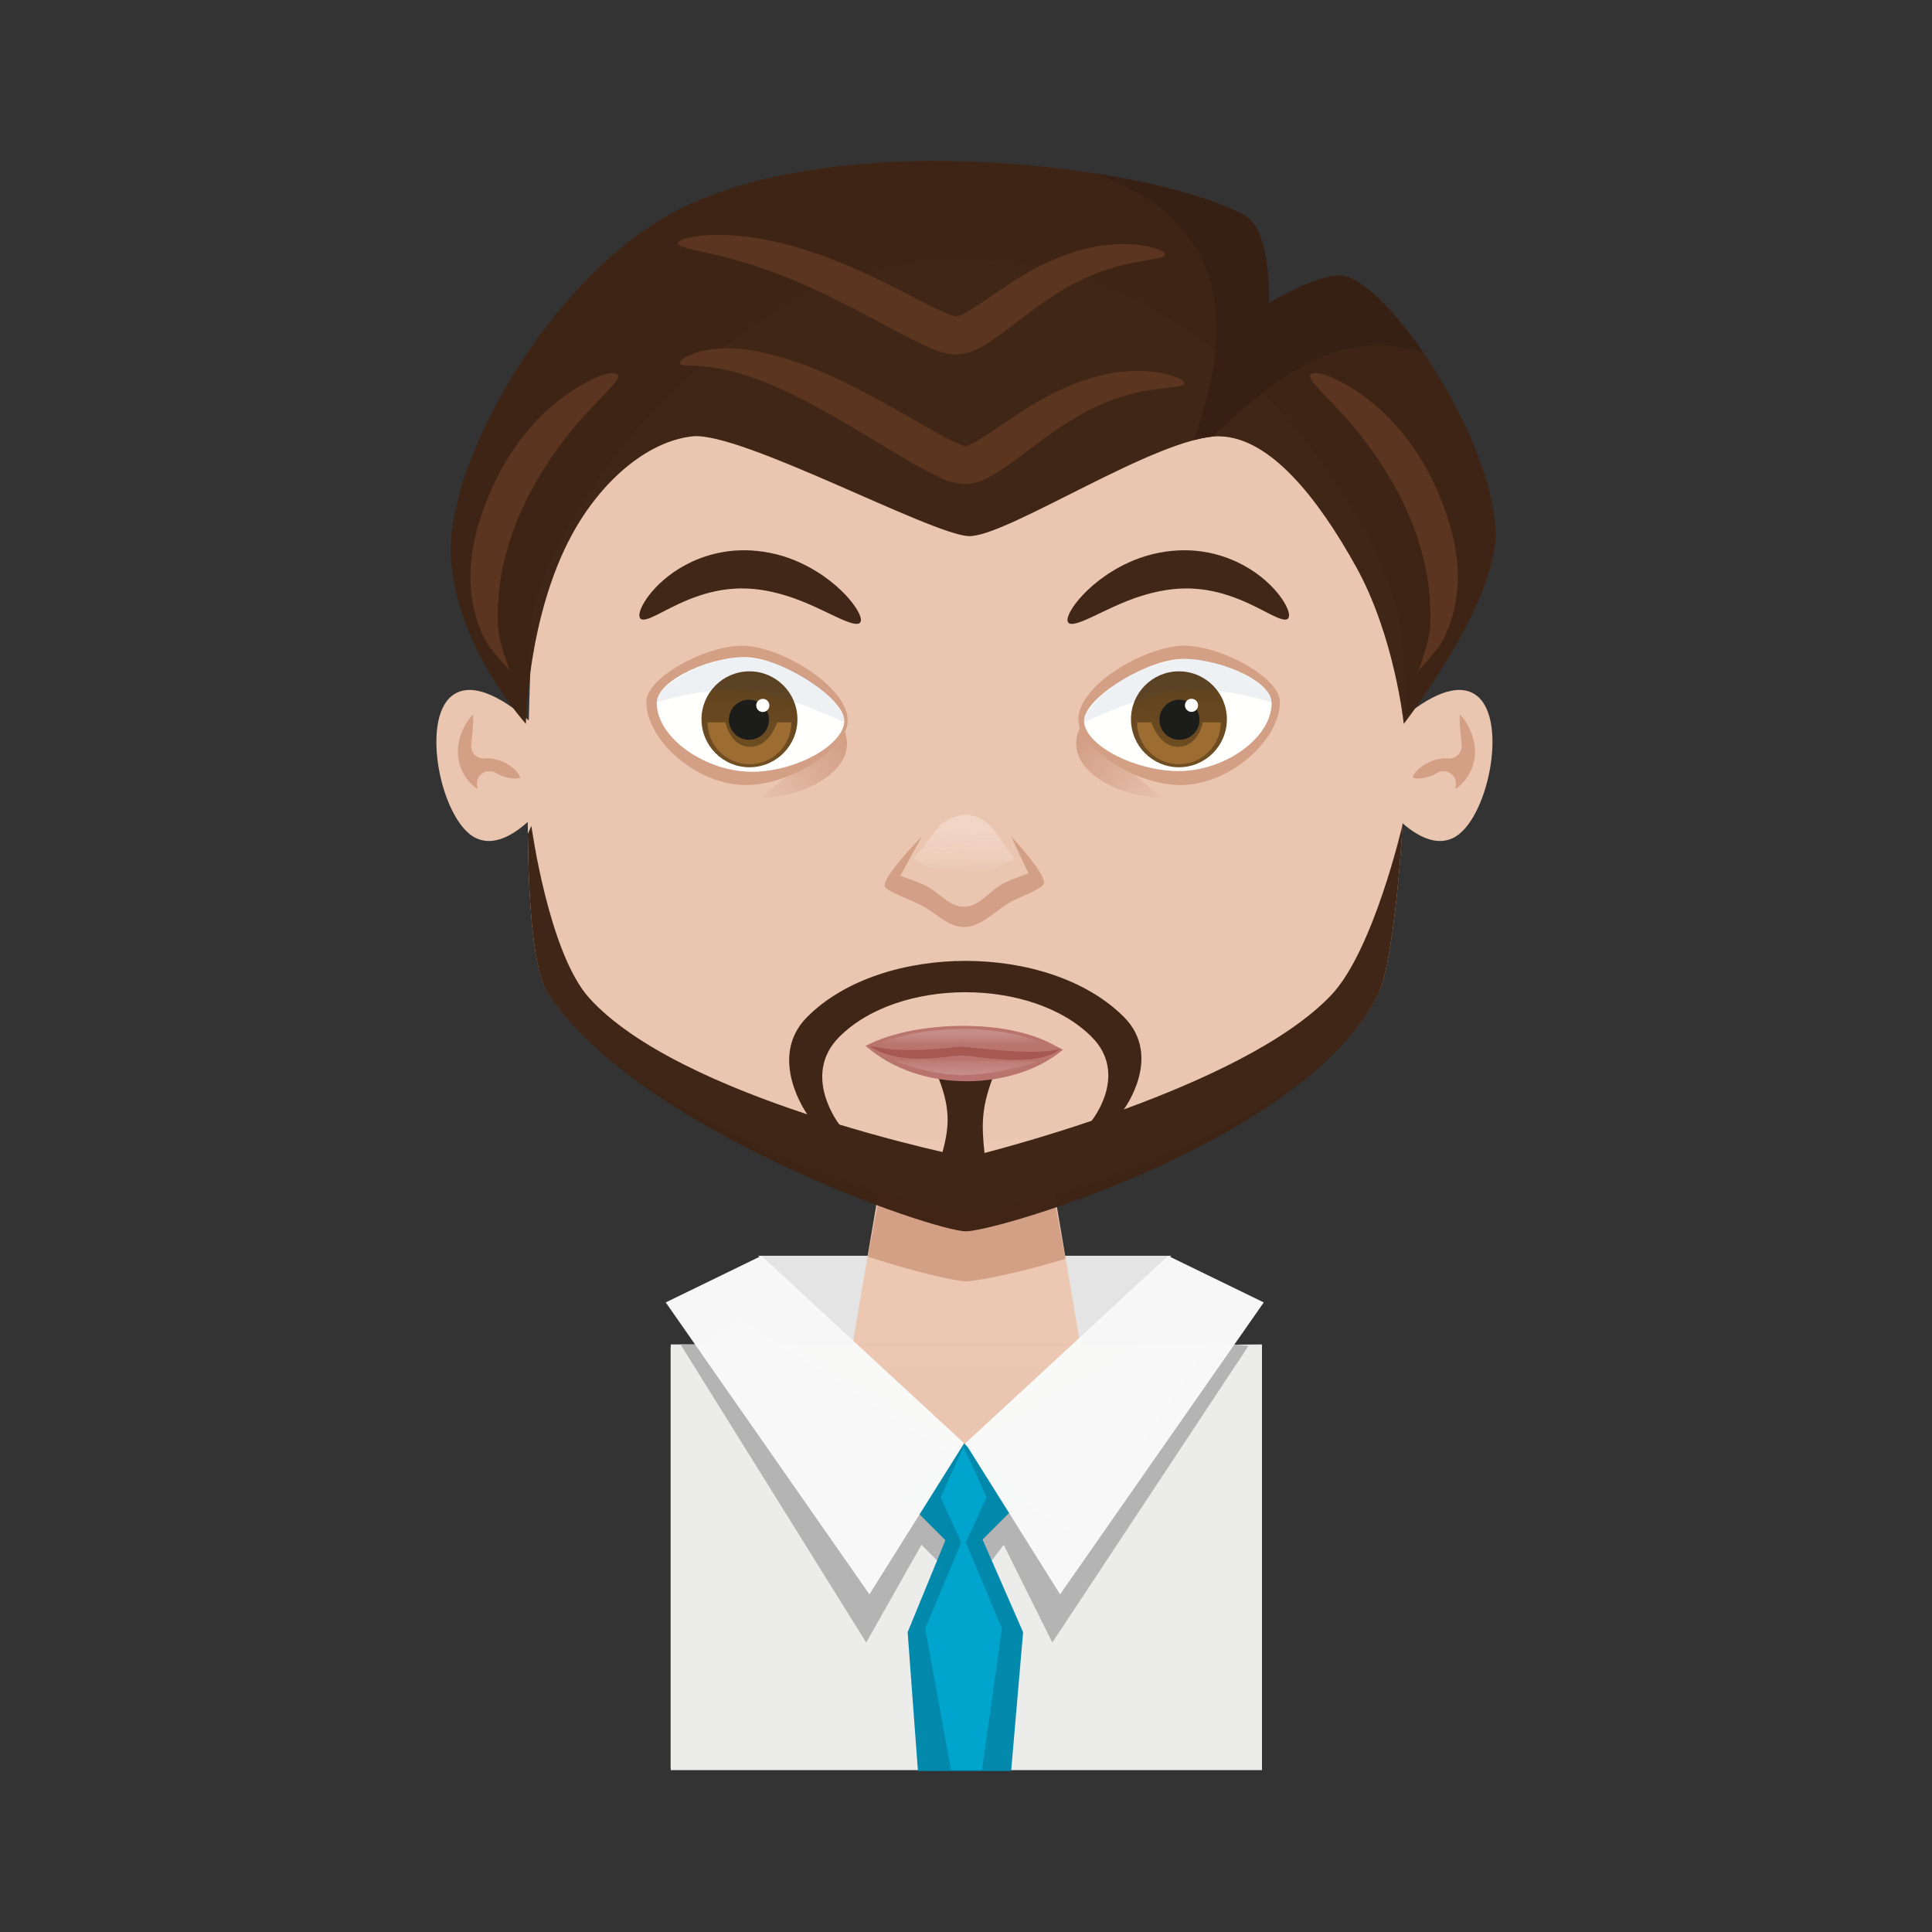 <svg:svg xmlns:dc="http://purl.org/dc/elements/1.1/" xmlns:ns1="http://www.w3.org/1999/xlink" xmlns:ns3="http://creativecommons.org/ns#" xmlns:rdf="http://www.w3.org/1999/02/22-rdf-syntax-ns#" xmlns:svg="http://www.w3.org/2000/svg" height="1656.321" id="svg2" version="1.1" viewBox="-374.039 -138.075 1656.321 1656.321" width="1656.321">
  <svg:rect x="-374.039" y="-138.075" width="1656.321" height="1656.321" fill="#333333" stroke="none"/>
  <svg:title id="title10066">Male cartoon avatar</svg:title>
  <svg:defs id="defs4">
    <svg:linearGradient id="linearGradient18943">
      <svg:stop id="stop18945" offset="0" stop-color="#d39f86" />
      <svg:stop id="stop18947" offset="1" stop-color="#d39f86" stop-opacity="0" />
    </svg:linearGradient>
    <svg:linearGradient gradientTransform="matrix(-1 0 0 1 645.99 104.2)" gradientUnits="userSpaceOnUse" id="linearGradient10463" x1="340.82" x2="316.22" y1="356.84" y2="371.76" ns1:href="#linearGradient18943" />
    <svg:linearGradient gradientUnits="userSpaceOnUse" id="linearGradient10465" x1="428.26" x2="429.86" y1="337.01" y2="360.72">
      <svg:stop id="stop18294" offset="0" stop-color="#5d401c" />
      <svg:stop id="stop18296" offset="1" stop-color="#704e22" />
    </svg:linearGradient>
    <svg:linearGradient gradientTransform="translate(-94.543 104.2)" gradientUnits="userSpaceOnUse" id="linearGradient10467" x1="340.82" x2="316.22" y1="356.84" y2="371.76" ns1:href="#linearGradient18943" />
    <svg:linearGradient gradientTransform="translate(-94.543 104.2)" gradientUnits="userSpaceOnUse" id="linearGradient10471" x1="371.12" x2="371.12" y1="430.8" y2="433.57">
      <svg:stop id="stop19090" offset="0" stop-color="#c58c88" />
      <svg:stop id="stop19092" offset="1" stop-color="#c58c88" stop-opacity="0" />
    </svg:linearGradient>
    <svg:linearGradient gradientTransform="matrix(.856 0 0 .277 -41.042 421.53)" gradientUnits="userSpaceOnUse" id="linearGradient10473" x1="370.41" x2="370.63" y1="446.98" y2="429.63">
      <svg:stop id="stop19082" offset="0" stop-color="#c58c88" />
      <svg:stop id="stop19084" offset="1" stop-color="#c58c88" stop-opacity="0" />
    </svg:linearGradient>
    <svg:linearGradient gradientTransform="matrix(.998 .061 -.061 .998 -70.704 79.956)" gradientUnits="userSpaceOnUse" id="linearGradient10475" x1="370.14" x2="370.93" y1="377.32" y2="390.93">
      <svg:stop id="stop18929" offset="0" stop-color="#f1d5c5" />
      <svg:stop id="stop18931" offset="1" stop-color="#f1d5c5" stop-opacity="0" />
    </svg:linearGradient>
  </svg:defs>
  <svg:g id="layer1" transform="translate(2764.6 -3245.7)">
    <svg:g id="g10353" transform="translate(4583.5 -8137.8)">
      <svg:path d="m-7072.2 12322 81.585 74.609h191.1l81.586-74.609z" fill="#e6e6e6" id="path10355" opacity=".991" style="color:#000000" />
      <svg:path d="m-6961.3 12222h135.38l33.08 194.76h-201.54z" fill="#ecc8b2" id="path10357" opacity=".991" style="color:#000000" />
      <svg:path d="m-6968.2 12270-9.864 52.816c42.119 13.725 75.939 21.098 84.049 21.098 8.047 0 42.733-6.452 85.332-19.279l-10.266-54.635h-149.25z" fill="#d39f86" id="path10359" opacity=".991" style="color:#000000" />
      <svg:path d="m-6894.1 11468c-225.77 0-372.84 249.42-372.66 316.45 0.061 22.532-1.386 49.866-2.051 78.676-16.364-14.228-47.019-36.29-66.059-21.028-26.902 21.564-8.829 107.53 20.618 121.76 15.418 7.451 32.055-2.559 44.518-13.745 0.421 66.793 4.361 127.51 17.848 147.5 79.191 117.41 330.68 188.02 357.79 188.02 27.104 0 290.11-62.751 353.58-188.02 8.465-16.707 16.864-77.424 20.823-146.38 12.317 10.716 28.385 19.819 43.287 12.617 29.447-14.23 47.52-100.19 20.618-121.76-17.42-13.963-44.606 3.288-61.648 17.233-0.305-26.661-1.368-52.374-3.898-74.881-9.072-80.718-146.99-316.45-372.76-316.45z" fill="#ecc8b2" id="path10361" opacity=".991" style="color:#000000" />
      <svg:path d="m-7147.2 12400h506.9v361.54h-506.9z" fill="#ecc8b2" id="path10363" opacity=".991" style="color:#000000" />
      <svg:path d="m-7147.1 12398v364.97h506.87v-364.97l-107.84 0.879-150 87.222-142.27-87.885-106.77-0.216z" fill="#ececec" id="path10365" opacity=".991" style="color:#000000" />
      <svg:path d="m-6470.6 11858c-0.33 4.095 0.024 10.455 0.75 17.699a10.701 10.701 0 0 1 0.027 0.228c0.222 2.738 0.536 5.517 0.727 8.322a10.701 10.701 0 0 1 -12.026 11.385c-3.631-0.448-10.28 0.594-16.003 3.317-5.947 2.83-9.924 6.374-12.08 9.406-2.14 3.008-1.783 4.257-1.872 4.014-0.294-0.803-0.451 0.124 3.332 0.43 3.693 0.299 10.115-0.866 15.651-3.552 0.364-0.177 0.938-0.571 2.202-1.282a10.701 10.701 0 0 1 15.816 11.214c-0.186 1.035-0.22 1.841-0.319 2.718 2.886-1.873 6.422-4.908 10.086-10.227 3.002-4.342 5.82-10.658 6.634-18.544 0.063-0.899 0.041-1.659 0.05-2.27 0.101-7.112-1.439-13.092-3.441-17.79a10.701 10.701 0 0 1 0.035 -0.1c-2.994-7.207-6.667-12.124-9.569-14.971z" fill="#d39f86" fill-rule="evenodd" id="path10367" opacity=".991" />
      <svg:path d="m-6518.7 11866s82.019-105.39 78.679-166.77c-4.62-84.896-96.209-216.92-133.22-217.51-21.809-0.348-61.007 23.662-61.007 23.662s2.17-62.243-20.38-74.986c-72.756-41.114-342.24-78.739-486.66-4.838-99.419 50.874-182.52 188.78-193.28 273.67-10.762 84.888 63.286 166.77 63.286 166.77s1.091-91.773 39.687-162.57c24.23-44.445 63.52-79.622 103.11-83.913 41.058-4.449 204.68 84.366 236.91 85.522 32.235 1.155 164.22-87.056 215.51-85.522 42.626 1.276 83.334 52.07 116.51 111.84 33.179 59.774 40.846 134.64 40.846 134.64z" fill="#3f2516" id="path10369" opacity=".991" />
      <svg:path d="m-6519.2 11951-0.308 0.82c0.128 0.111 0.282 0.198 0.41 0.308zm-0.513 1.333s-24.777 107.87-61.135 146.17c-38.251 40.3-111.8 73.934-177.87 98.063 0 0 34.018-45.385 0-79.403-63.949-63.949-207.36-63.949-271.31 0-35.009 35.009 0 83.609 0 83.609-69.88-23.116-148.11-56.68-187-99.807-34.734-38.52-49.544-147.5-49.544-147.5l-3.077 6.872c0.747 62.811 4.93 118.66 17.746 137.66 79.191 117.41 330.68 203.05 357.79 203.05 27.104 0 290.11-77.775 353.58-203.05 8.435-16.648 16.847-77.007 20.823-145.66zm-482.83 181.96c50.966-50.966 165.26-50.966 216.23 0 32.277 32.277 0 72.018 0 72.018-39.353 13.319-73.501 22.792-91.806 27.593-2.702-25.588-2.621-40.022 8.514-68.316h-49.544c11.554 27.8 11.497 43.962 5.026 67.495-19.819-4.547-51.95-12.514-88.421-23.592 0 0-33.026-42.171 0-75.198z" fill="#3f2516" id="path10371" opacity=".991" />
      <svg:g id="g10373" opacity=".991" transform="matrix(3.282 0 0 3.282 -7802.7 10376)">
        <svg:path d="m308.64 451.88c-9.891 12.24 6.894 21.446 19.889 21.446 0 0-22.776-16.74-19.889-21.446z" fill="url(#linearGradient10463)" id="path10375" />
        <svg:path d="m306.31 453.75c0.916 6.606 14.355 16.03 26.279 16.214 13.102 0.201 26.395-11.822 26.279-21.804-0.075-6.477-16.644-15.322-26.279-14.536-10.389 0.847-27.526 11.128-26.279 20.127z" fill="#d39f86" id="path10377" />
        <svg:path d="m303.63 427.57c-0.361-0.394-0.311-1.146 0.142-2.191 0.453-1.046 1.308-2.385 2.59-3.9 1.281-1.515 2.99-3.205 5.159-4.888 2.169-1.683 4.8-3.356 7.901-4.774h0c3.646-1.657 7.955-2.855 12.598-3.116 1.794-0.101 3.576-0.06 5.317 0.118 3.028 0.33 5.853 1.067 8.381 2.054 2.527 0.987 4.758 2.223 6.654 3.545 3.776 2.638 6.225 5.517 7.574 7.745 1.349 2.228 1.63 3.804 1.004 4.365-0.626 0.56-2.083 0.063-4.199-0.978s-4.917-2.626-8.354-4.019c-3.42-1.385-7.514-2.595-11.92-2.849-1.261-0.085-2.559-0.088-3.885-0.011-3.432 0.201-6.753 0.923-9.772 1.863h-0c-2.614 0.809-5.012 1.802-7.175 2.778-2.163 0.975-4.089 1.932-5.743 2.707-3.308 1.55-5.549 2.34-6.271 1.553z" fill="#3f2516" fill-rule="evenodd" id="path10379" />
        <svg:path d="m307.73 453.62c0.687 6.178 13.194 12.534 24.308 12.705 12.211 0.188 24.786-8.612 24.678-17.916-0.07-6.036-15.327-12.059-24.308-11.327-9.683 0.79-25.323 10.738-24.678 16.538z" fill="#fff" id="path10381" />
        <svg:path d="m442.89 348.6c0 6.919-5.609 12.528-12.528 12.528-6.919 0-12.528-5.609-12.528-12.528 0-6.919 5.609-12.528 12.528-12.528 6.919 0 12.528 5.609 12.528 12.528z" fill="url(#linearGradient10465)" id="path10383" style="color:#000000" transform="translate(-97.859 104.2)" />
        <svg:path d="m442.89 348.6c0 6.919-5.609 12.528-12.528 12.528-6.919 0-12.528-5.609-12.528-12.528 0-6.919 5.609-12.528 12.528-12.528 6.919 0 12.528 5.609 12.528 12.528z" fill="#1a1a1a" id="path10385" style="color:#000000" transform="matrix(.418 0 0 .418 152.75 307.2)" />
        <svg:path d="m307.73 453.62s12.207-6.033 22.539-7.947c12.009-2.224 26.447 2.736 26.447 2.736 1.042-4.169-13.913-12.464-23.969-11.219-15.516 1.922-25.798 13.694-25.016 16.429z" fill="#214478" fill-opacity=".078" id="path10387" />
        <svg:path d="m337.5 449.15c0 0.947-0.768 1.715-1.715 1.715-0.947 0-1.715-0.768-1.715-1.715 0-0.947 0.768-1.715 1.715-1.715s1.715 0.768 1.715 1.715z" fill="#fff" id="path10389" style="color:#000000" />
        <svg:path d="m321.55 453.6c0.015 6.041 4.892 10.937 10.937 10.937 6.044 0 10.949-4.896 10.964-10.937h-4.699s-1.094 6.194-6.269 6.383c-5.175 0.189-7.181-6.383-7.181-6.383z" fill="#9b6b30" id="path10391" style="color:#000000" />
      </svg:g>
      <svg:g id="g10393" opacity=".991" transform="matrix(3.282 0 0 3.282 -7802.7 10376)">
        <svg:path d="m242.81 451.88c9.891 12.24-6.894 21.446-19.889 21.446 0 0 22.776-16.74 19.889-21.446z" fill="url(#linearGradient10467)" id="path10395" />
        <svg:path d="m249.19 427.57c-0.723 0.787-2.963-0.003-6.271-1.553-1.654-0.775-3.58-1.731-5.743-2.707-2.163-0.975-4.561-1.968-7.175-2.778h-0c-3.018-0.94-6.34-1.662-9.772-1.863-1.326-0.077-2.624-0.074-3.885 0.011-4.406 0.254-8.501 1.464-11.92 2.849-3.438 1.394-6.237 2.978-8.354 4.019s-3.574 1.539-4.199 0.978c-0.626-0.56-0.344-2.137 1.005-4.365 1.349-2.228 3.798-5.106 7.574-7.745 1.896-1.323 4.126-2.558 6.654-3.545 2.527-0.987 5.352-1.725 8.381-2.054 1.74-0.177 3.522-0.219 5.317-0.118 4.643 0.262 8.952 1.459 12.598 3.116h0c3.101 1.418 5.732 3.092 7.901 4.774 2.169 1.683 3.878 3.373 5.159 4.888 1.281 1.515 2.137 2.854 2.59 3.9 0.453 1.046 0.503 1.798 0.142 2.191z" fill="#3f2516" fill-rule="evenodd" id="path10397" />
        <svg:path d="m245.94 453.75c-0.674 6.635-14.355 16.03-26.279 16.214-13.102 0.201-26.395-11.822-26.279-21.804 0.075-6.477 16.644-15.322 26.279-14.536 10.389 0.847 27.156 11.498 26.279 20.127z" fill="#d39f86" id="path10399" />
        <svg:path d="m245.09 453.62c-0.687 6.178-12.639 12.719-23.752 12.89-12.211 0.188-25.341-8.797-25.233-18.101 0.07-6.036 15.235-12.522 24.215-11.79 9.683 0.79 25.415 11.201 24.77 17.001z" fill="#fff" id="path10401" />
        <svg:path d="m442.89 348.6c0 6.919-5.609 12.528-12.528 12.528-6.919 0-12.528-5.609-12.528-12.528 0-6.919 5.609-12.528 12.528-12.528 6.919 0 12.528 5.609 12.528 12.528z" fill="url(#linearGradient10465)" id="path10403" style="color:#000000" transform="matrix(-1 0 0 1 650.68 104.2)" />
        <svg:path d="m442.89 348.6c0 6.919-5.609 12.528-12.528 12.528-6.919 0-12.528-5.609-12.528-12.528 0-6.919 5.609-12.528 12.528-12.528 6.919 0 12.528 5.609 12.528 12.528z" fill="#1a1a1a" id="path10405" style="color:#000000" transform="matrix(-.418 0 0 .418 400.07 307.2)" />
        <svg:path d="m245.09 453.62s-12.207-6.033-22.539-7.947c-12.009-2.224-26.447 2.736-26.447 2.736-1.042-4.169 14.437-12.85 24.493-11.605 15.516 1.922 25.274 14.08 24.493 16.815z" fill="#214478" fill-opacity=".078" id="path10407" />
        <svg:path d="m442.89 348.6c0 6.919-5.609 12.528-12.528 12.528-6.919 0-12.528-5.609-12.528-12.528 0-6.919 5.609-12.528 12.528-12.528 6.919 0 12.528 5.609 12.528 12.528z" fill="#fff" id="path10409" style="color:#000000" transform="matrix(-.137 0 0 .137 282.76 401.42)" />
        <svg:path d="m231.27 453.6c-0.015 6.041-4.892 10.937-10.937 10.937-6.044 0-10.949-4.896-10.964-10.937h4.699s1.094 6.194 6.269 6.383c5.175 0.189 7.181-6.383 7.181-6.383z" fill="#9b6b30" id="path10411" style="color:#000000" />
      </svg:g>
      <svg:g id="g10413" opacity=".991" transform="matrix(3.282 0 0 3.282 -7800.3 10376)">
        <svg:path d="m249.89 538.06c12.062-4.467 38.805-5.937 51.587 1.042-12.558 10.643-37.231 11.692-51.587-1.042z" fill="#b9736e" id="path10415" />
        <svg:path d="m274.71 540.64c-3.499 0.088-15.256 2.856-23.546-2.266 14.624-1.708 37.728 0.242 49.594 0.514-5.929 5.292-22.549 1.663-26.048 1.751z" fill="#a65750" id="path10417" />
        <svg:path d="m250.45 537.86c12.388-6.38 37.878-7.252 50.291 1.021-7.04 2.046-23.562-0.629-26.185-0.537-2.623 0.092-15.156 2.16-24.107-0.484z" fill="#b9736e" id="path10419" />
        <svg:path d="m275.58 533.67c-8.352-0.016-16.585 1.466-22.562 3.969 3.82 0.759 8.057 0.878 11.812 0.719 4.535-0.192 8.218-0.73 9.688-0.781 0.814-0.029 2.283 0.138 4.312 0.344s4.563 0.457 7.219 0.656c4.326 0.324 8.943 0.444 12.312-0.031-5.976-3.246-14.304-4.858-22.781-4.875z" fill="url(#linearGradient10471)" id="path10421" />
        <svg:path d="m275.19 545.77c-8.386 0.015-18.073-3.856-18.073-3.856l38.267 0.286s-11.808 3.555-20.194 3.57z" fill="url(#linearGradient10473)" id="path10423" />
      </svg:g>
      <svg:path d="m-7120.5 12398h-18.227l159.19 255.58 47.391-83.788 22.421 22.555 30.614 0.642 17.444-23.197 41.677 83.788 168.1-254.21-33.582-3.645-113.01 167.69-290.42-188.35z" fill="#b3b3b3" id="path10425" opacity=".991" />
      <svg:path d="m-6896.1 12528-47.903 116.73 8.822 118.99h79.907l10.258-118.99-51.083-116.73z" fill="#08a" id="path10427" opacity=".991" style="color:#000000" />
      <svg:path d="m-6945.5 12532 49.504-49.504 49.504 49.504-49.504 49.504z" fill="#08a" id="path10429" opacity=".991" style="color:#000000" />
      <svg:path d="m-7151.4 12362 174.62 250.28 81.218-129.55-173.87-160.62z" fill="#f9f9f9" id="path10431" opacity=".991" />
      <svg:path d="m-6638.7 12362-174.62 250.28-81.218-129.55 173.87-160.62z" fill="#f9f9f9" id="path10433" opacity=".991" />
      <svg:path d="m-6784 11394c123.8 43.533 116.49 141.18 85.344 228.74 5.565-1.463 10.684-2.494 15.386-2.974 52.489-47.762 107.15-96.121 181.46-71.906-26.215-38.161-54.571-65.892-71.496-66.162-21.809-0.347-60.93 23.593-60.93 23.593s2.138-62.241-20.413-74.984c-24.667-13.939-71.994-27.385-129.35-36.312z" fill="#372014" id="path10435" opacity=".991" />
      <svg:path d="m-7139.2 11557c-0.375-1.063 0.802-2.697 3.636-4.582 2.834-1.886 7.34-3.998 13.499-5.64 6.159-1.643 13.986-2.784 23.118-2.787 9.132 0 19.576 1.164 30.464 3.631 11.586 2.474 24.068 6.172 37.064 11.073s26.504 11.006 40.223 17.897c21.049 10.527 42.645 23.154 64.88 35.785 4.035 2.282 8 4.534 11.93 6.658 3.582 1.936 7.092 3.741 10.561 5.351 5.555 2.021 8.404 4.091 8.921 3.486 0.206 0.493 2.138-0.669 5.573-1.919 4.468-2.082 9.078-5.092 14.07-8.34 14.149-9.334 28.015-19.209 42.215-27.487 9.902-5.791 19.838-10.75 29.546-14.703 9.707-3.953 19.185-6.903 28.166-8.888 10.78-2.36 20.716-3.193 29.364-3.119 8.648 0.07 16.013 1.047 21.894 2.342 5.881 1.295 10.285 2.903 13.155 4.399 2.869 1.497 4.21 2.874 4.005 3.958s-1.943 1.829-4.987 2.413c-3.044 0.584-7.4 1.018-12.875 1.671-5.476 0.653-12.078 1.534-19.556 3.084-7.478 1.551-15.837 3.777-24.67 7.101-7.451 2.776-15.282 6.34-23.409 10.733-8.126 4.392-16.548 9.615-25.208 15.51-12.25 8.375-25.028 18.64-39.686 29.107-5.082 3.676-10.836 7.592-17.642 11.121-4.494 2.696-11.123 5.089-19.939 5.587-10.472-0.6-18.068-3.62-22.69-6.303-4.255-1.96-8.377-4.052-12.386-6.208-4.398-2.365-8.601-4.772-12.655-7.129-22.668-13.117-43.441-26.193-62.941-37.321-12.89-7.32-25.118-13.995-36.672-19.652-11.553-5.658-22.434-10.301-32.533-13.943-9.533-3.291-18.317-5.895-26.042-7.608-7.725-1.714-14.404-2.562-19.931-2.965-5.527-0.403-9.917-0.392-13.055-0.596-3.139-0.204-5.034-0.654-5.41-1.717z" fill="#5c3620" fill-rule="evenodd" id="path10437" opacity=".991" />
      <svg:path d="m-7306.7 11793c-21.952-43.903-11.448-93.192 10.304-137.36 18.182-36.549 47.174-69.199 84.793-86.233 5.077-3.022 25.437-8.887 17.682 2.915-14.009 16.358-30.246 30.799-43.047 48.228-35.006 44.918-61.404 101.48-58.19 162.66 0.673 12.807 10.085 37.127 10.085 37.127s-16.43-16.946-21.626-27.339z" fill="#5c3620" fill-rule="evenodd" id="path10439" opacity=".991" />
      <svg:path d="m-7141 11454c-0.046-1.252 1.847-2.567 5.561-3.775 3.714-1.208 9.253-2.3 16.427-2.918 7.175-0.617 15.987-0.75 26.136-0.01 10.148 0.733 21.633 2.341 34.013 5.076 11.056 2.432 22.838 5.722 35.091 9.889 12.252 4.167 24.973 9.213 37.927 15.003 18.301 8.174 36.841 17.864 55.72 27.497 2.772 1.408 5.497 2.795 8.188 4.122 3.65 1.801 7.19 3.467 10.66 4.915 4.567 1.64 7.45 3.127 8.883 2.948-0.149 0.487 1.441-0.428 4.413-1.354 3.906-1.659 8.034-4.323 12.608-7.264 13.043-8.548 25.819-17.912 39.048-25.87 9.401-5.669 18.838-10.552 28.076-14.503 9.238-3.95 18.275-6.971 26.865-9.092 10.568-2.583 20.325-3.699 28.852-3.925 8.527-0.225 15.827 0.435 21.69 1.454 5.863 1.019 10.295 2.392 13.212 3.735 2.917 1.343 4.324 2.65 4.183 3.766-0.141 1.115-1.819 1.988-4.805 2.769s-7.284 1.476-12.684 2.412c-5.4 0.935-11.908 2.116-19.258 3.944-7.35 1.827-15.547 4.306-24.193 7.836-7.095 2.87-14.534 6.464-22.234 10.818s-15.662 9.47-23.831 15.217c-11.311 7.987-23.149 17.78-36.988 27.635-4.766 3.453-10.292 7.132-16.953 10.373-4.629 2.598-11.328 4.603-19.993 4.569-8.323-0.777-14.822-3.022-19.451-5.197-4.352-1.798-8.543-3.738-12.599-5.73-2.99-1.468-5.879-2.95-8.682-4.408-19.281-9.978-37.148-19.965-54.089-28.515-12.089-6.093-23.742-11.625-34.858-16.468-11.115-4.843-21.693-8.998-31.604-12.486-11.09-3.893-21.342-6.985-30.467-9.433-9.125-2.448-17.127-4.261-23.75-5.739-6.623-1.479-11.871-2.634-15.482-3.77-3.611-1.135-5.588-2.262-5.633-3.514z" fill="#5c3620" fill-rule="evenodd" id="path10441" opacity=".991" />
      <svg:g id="g10443" opacity=".991" transform="matrix(3.282 0 0 3.282 -7795.6 10376)">
        <svg:path d="m294.98 495.77c-0.522 1.351-5.825 3.213-8.746 4.805-3.974 2.165-7.42 6.39-11.946 6.453-4.241 0.059-7.571-3.826-11.359-5.733-3.11-1.566-8.642-3.547-9.333-4.689-1.267-2.091 9.504-13.073 9.504-13.073l-5.596 10.174s4.343 1.505 6.426 2.467c3.57 1.649 6.427 5.723 10.358 5.644 4.055-0.082 6.803-4.454 10.44-6.248 2.04-1.006 6.344-2.513 6.344-2.513l-4.468-9.524s9.276 9.907 8.377 12.238z" fill="#d39f86" id="path10445" />
        <svg:path d="m268.14 480.25-7.113 9.139 12.077 6.243 14.408-6.203-6.047-8.367c-3.409-3.316-7.379-4.977-13.326-0.812z" fill="url(#linearGradient10475)" id="path10447" />
      </svg:g>
      <svg:path d="m-6915.8 12529 19.735 43.127 19.735-43.127-19.735-43.127-19.735 43.127z" fill="#00a4cd" id="path10449" opacity=".991" style="color:#000000" />
      <svg:path d="m-6896.1 12563-32.824 78.676 22.054 121.24h26.567l17.13-121.24-32.927-78.676z" fill="#00a4cd" id="path10451" opacity=".991" style="color:#000000" />
      <svg:path d="m-7316.6 11858c0.33 4.095-0.024 10.455-0.75 17.699a10.701 10.701 0 0 0 -0.027 0.228c-0.222 2.738-0.536 5.517-0.727 8.322a10.701 10.701 0 0 0 12.026 11.385c3.631-0.448 10.28 0.594 16.003 3.317 5.947 2.83 9.924 6.374 12.08 9.406 2.14 3.008 1.783 4.257 1.872 4.014 0.294-0.803 0.451 0.124-3.333 0.43-3.693 0.299-10.115-0.866-15.651-3.552-0.364-0.177-0.938-0.571-2.202-1.282a10.701 10.701 0 0 0 -15.816 11.214c0.186 1.035 0.22 1.841 0.319 2.718-2.886-1.873-6.422-4.908-10.086-10.227-3.002-4.342-5.82-10.658-6.634-18.544-0.063-0.899-0.041-1.659-0.049-2.27-0.101-7.112 1.439-13.092 3.441-17.79a10.701 10.701 0 0 0 -0.035 -0.1c2.994-7.207 6.667-12.124 9.569-14.971z" fill="#d39f86" fill-rule="evenodd" id="path10453" opacity=".991" />
      <svg:path d="m-6484.5 11793c21.952-43.903 11.448-93.192-10.304-137.36-18.182-36.549-47.174-69.199-84.793-86.233-5.077-3.022-25.437-8.887-17.682 2.915 14.009 16.358 30.246 30.799 43.047 48.228 35.006 44.918 61.404 101.48 58.19 162.66-0.673 12.807-10.085 37.127-10.085 37.127s16.43-16.946 21.626-27.339z" fill="#5c3620" fill-rule="evenodd" id="path10455" opacity=".991" />
      <svg:g id="g10457" opacity=".991" transform="matrix(3.282 0 0 3.282 -7795.6 10376)">
        <svg:path d="m294.98 495.77c-0.522 1.351-5.825 3.213-8.746 4.805-3.974 2.165-7.42 6.39-11.946 6.453-4.241 0.059-7.571-3.826-11.359-5.733-3.11-1.566-8.642-3.547-9.333-4.689-1.267-2.091 9.504-13.073 9.504-13.073l-5.596 10.174s4.343 1.505 6.426 2.467c3.57 1.649 6.427 5.723 10.358 5.644 4.055-0.082 6.803-4.454 10.44-6.248 2.04-1.006 6.344-2.513 6.344-2.513l-4.468-9.524s9.276 9.907 8.377 12.238z" fill="#d39f86" id="path10459" />
        <svg:path d="m268.14 480.25-7.113 9.139 12.077 6.243 14.408-6.203-6.047-8.367c-3.409-3.316-7.379-4.977-13.326-0.812z" fill="url(#linearGradient10475)" id="path10461" />
      </svg:g>
    </svg:g>
  </svg:g>
</svg:svg>